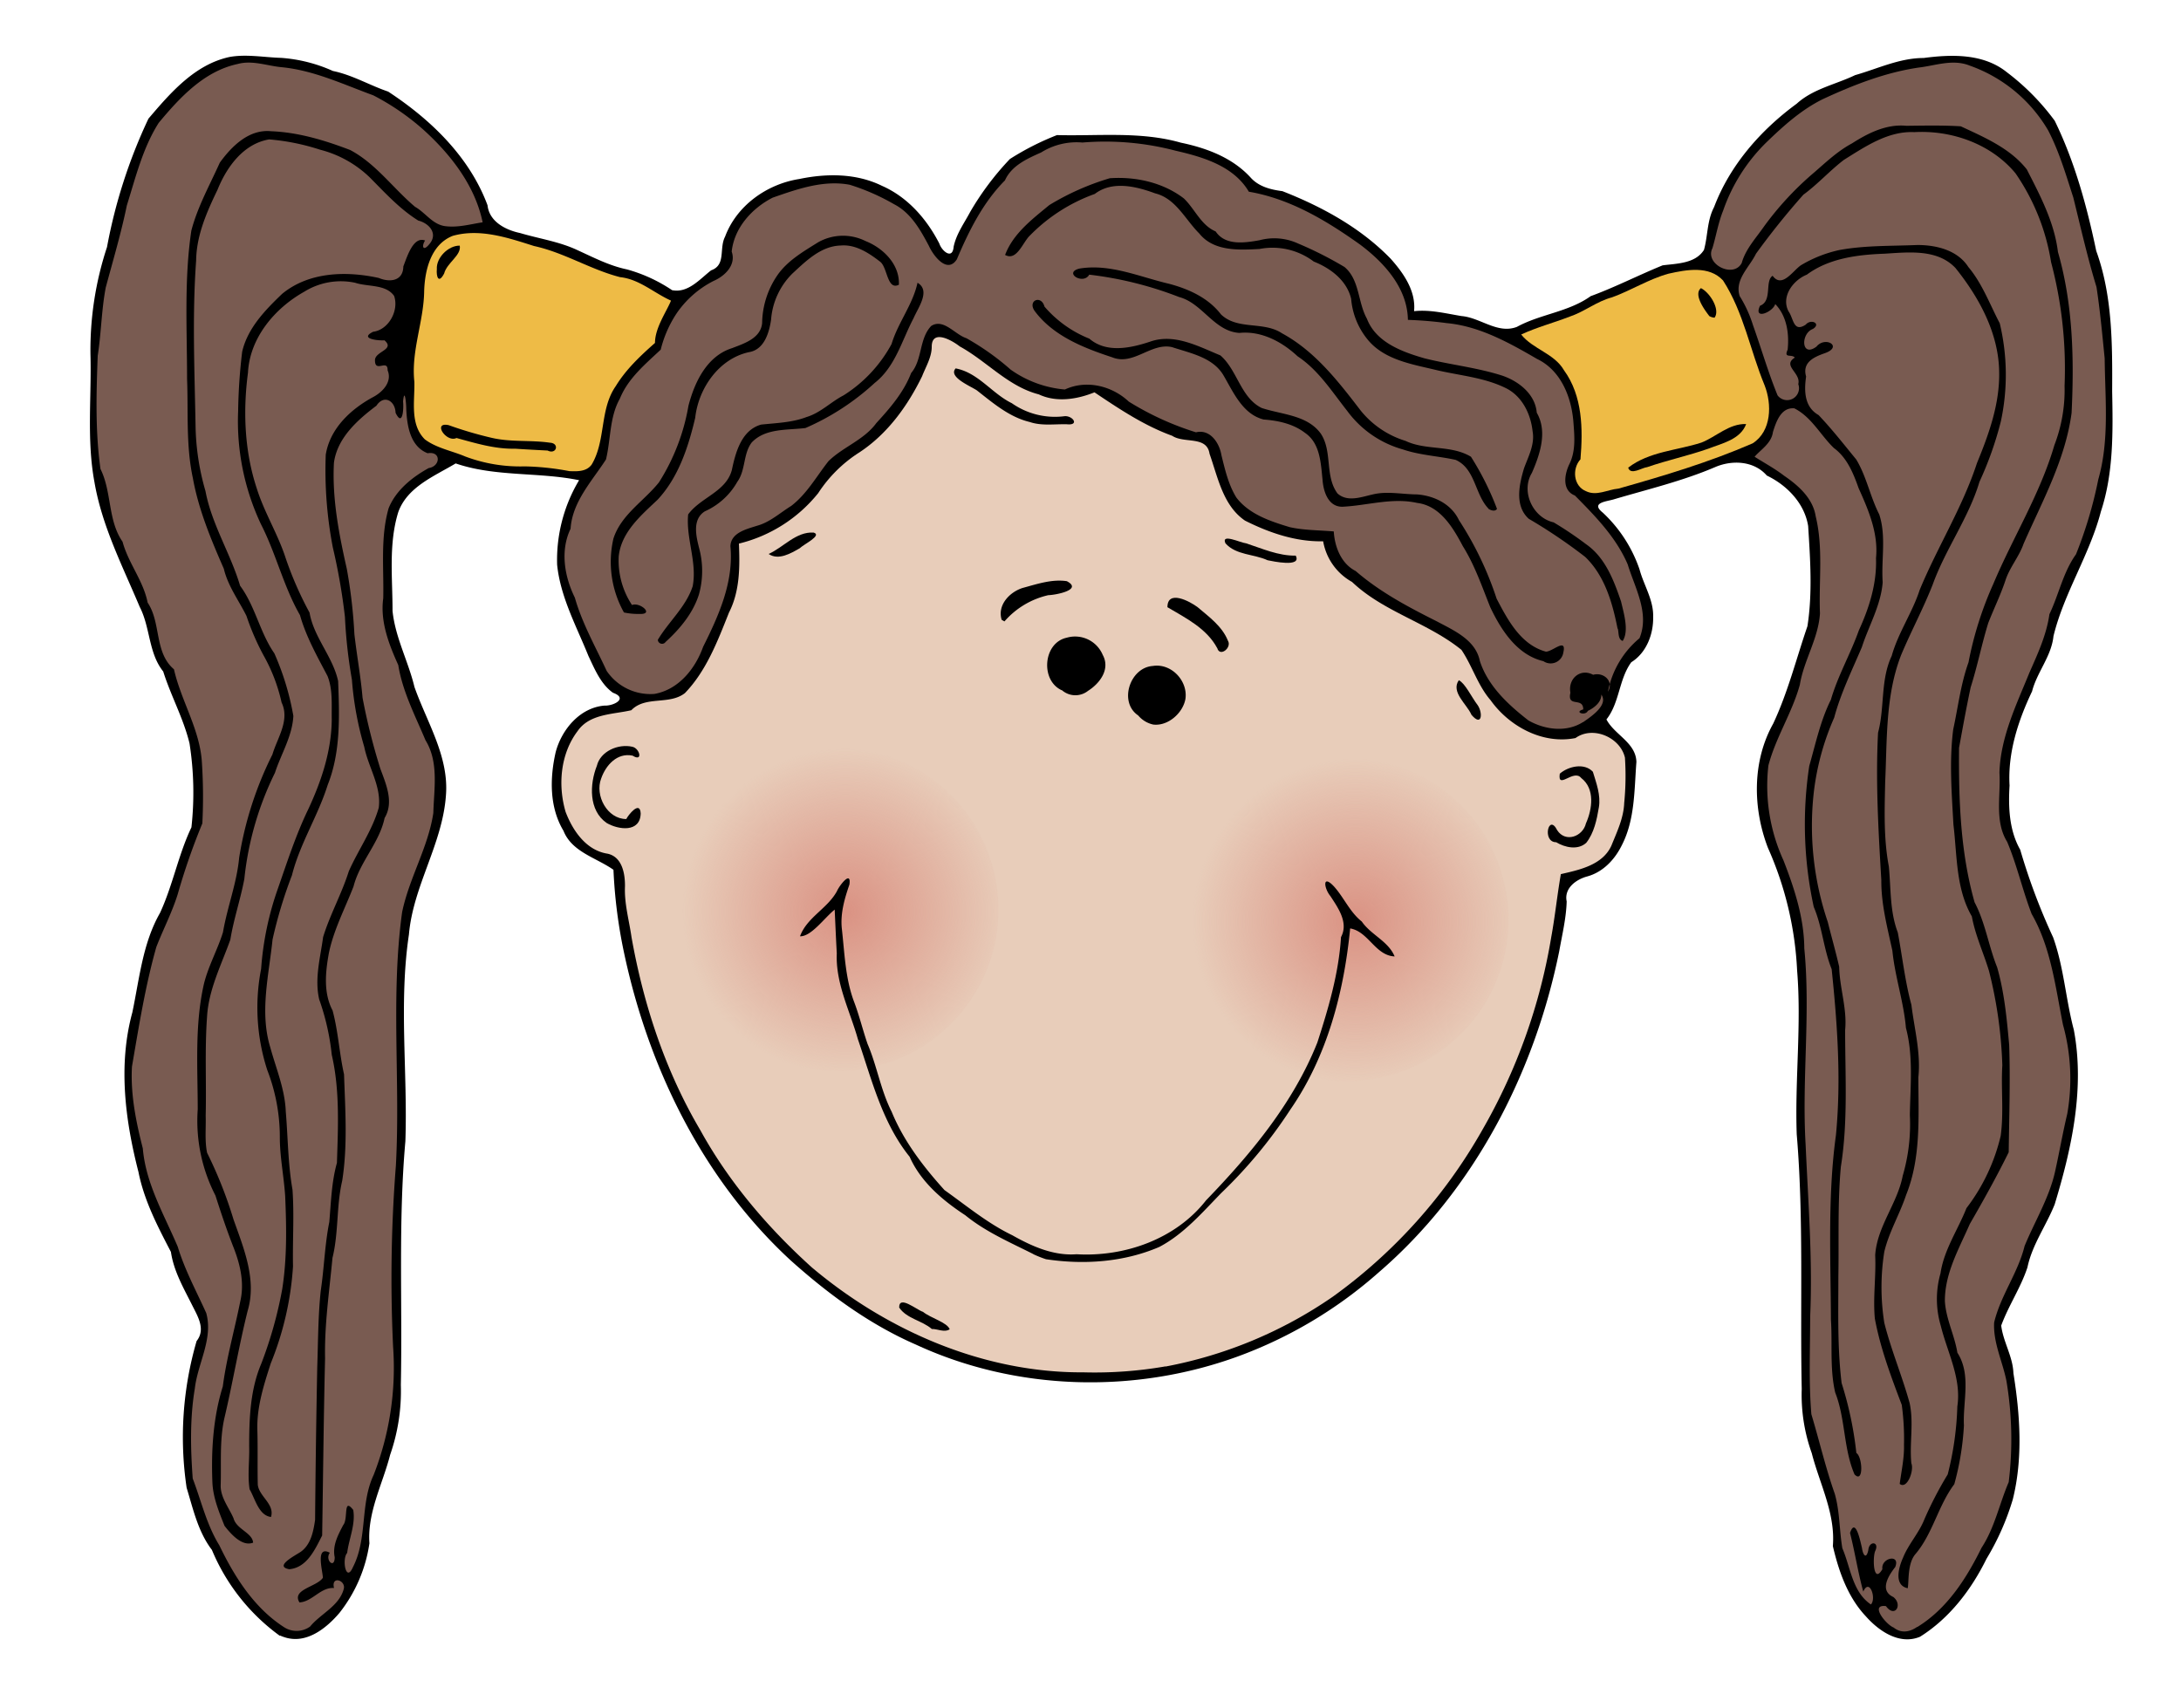 <svg id="svg1923" xmlns="http://www.w3.org/2000/svg" xmlns:xlink="http://www.w3.org/1999/xlink" viewBox="0 0 509.5 398.97"><defs><style>.cls-1{fill:#795b51;}.cls-2{fill:#e8cdba;}.cls-3{fill:url(#radial-gradient);}.cls-4{fill:url(#radial-gradient-2);}.cls-5{fill:#eebb46;}</style><radialGradient id="radial-gradient" cx="424.66" cy="-99.51" r="65.64" gradientTransform="matrix(0.58, 0, 0, -0.58, 70.32, 157.59)" gradientUnits="userSpaceOnUse"><stop offset="0" stop-color="#da9283"/><stop offset="1" stop-color="#da9283" stop-opacity="0"/></radialGradient><radialGradient id="radial-gradient-2" cx="424.65" cy="-99.51" r="65.64" gradientTransform="matrix(0.58, 0, 0, -0.58, -48.83, 155.23)" xlink:href="#radial-gradient"/></defs><title>girl-07</title><g id="g2916"><path id="path2015" d="M65.35,382.16A47.24,47.24,0,0,1,49.5,362.1c-3.23-4.22-4.38-9.54-5.9-14.51a80.23,80.23,0,0,1,2.33-34.28c2.15-2.73.31-5.68-1-8.3-2-4-4.34-8-5-12.52-3.12-6-6.26-12-7.59-18.71-3.11-12.1-4.77-25-1.42-37.26,1.65-7.86,2.4-16.12,6.46-23.23,3-6.47,4.28-13.6,7.34-20a74.16,74.16,0,0,0-.45-19.63c-1.41-5.82-4.35-11.09-6.14-16.78-3.47-4.33-3-10.28-5.49-15.09-4-9.51-8.79-18.82-10.56-29.07-1.86-9.9-.67-20-.95-30A76.73,76.73,0,0,1,25,57.72a122.37,122.37,0,0,1,9.68-30c5.15-6.05,10.87-12.7,19-14.42,3.95-.69,8,.1,12,.22a35.55,35.55,0,0,1,12.09,3.06c4.54.93,8.56,3.34,12.91,4.82,9.92,6.5,19,15.23,23.21,26.55.41,3.83,4.21,5.78,7.59,6.49,4.48,1.33,9.18,2,13.42,4,3.77,1.72,7.47,3.65,11.56,4.5A36,36,0,0,1,157,67.79c3.73.75,6.48-2.58,9.12-4.63,3.55-1.26,1.81-5.06,3.26-7.86C172.1,48,179.18,43,186.72,41.82c6.41-1.34,13.34-1.35,19.33,1.6,6,2.64,10.46,7.76,13.39,13.49.56,1.72,3.08,3.88,3.34.73.62-3,2.48-5.51,3.88-8.16a66.05,66.05,0,0,1,9.26-12.33,63.27,63.27,0,0,1,11-5.59c9.65.26,19.52-.91,28.93,1.77,6,1.25,12,3.48,16.25,8.09,1.92,2.2,4.77,2.89,7.48,3.24,9.27,3.63,18.28,8.56,25.27,15.76,3,3.36,5.95,7.53,5.49,12.28,3.78-.41,7.46.55,11.08,1.14,4.4.36,8.43,4.26,12.94,2.53,5.49-3,12.09-3.48,17.24-7.18,5.73-2.1,11.16-4.9,16.81-7.2,3.35-.43,7.62-.4,9.65-3.6.92-3.28.7-6.84,2.36-10,3.72-9.83,10.9-18,19.29-24.15,3.83-3.5,9.13-4.5,13.67-6.69,5.27-1.49,10.36-4,16-4,6.57-.87,14-1.07,19.47,3.35A55.07,55.07,0,0,1,480,28.21c4.69,9.6,7.52,20,9.7,30.41,3.81,10.51,3.77,21.85,3.72,32.88.18,9.37.34,19-2.63,28-2.62,10.1-8.62,19-11.08,29.12-.48,4.71-3.85,8.41-5,12.9-3.26,6.85-5.7,14.33-5.26,22-.31,5.08-.09,10.47,2.49,15A145.16,145.16,0,0,0,479.63,219c2.51,7,2.94,14.45,4.83,21.58,2.59,13.7-.48,27.68-4.47,40.8-2,5-5.25,9.41-6.36,14.71-1.56,4.75-4.41,8.92-6.13,13.6.46,3.83,2.72,7.21,2.85,11.12,1.56,9.73,2.26,19.86-.15,29.52a60.12,60.12,0,0,1-6.14,13.86c-3.55,7.21-8.64,13.89-15.52,18.2-4.77,2-9.61-1.31-12.67-4.78-4.23-4.49-6.32-10.5-7.7-16.4.63-7.6-3.09-14.54-4.93-21.71a40.4,40.4,0,0,1-2.34-15c-.42-19.83.5-39.71-1.17-59.5-.45-12.77,1.14-25.53.09-38.28A79.56,79.56,0,0,0,413,198.07c-3.56-9.28-3.69-20.2,1.23-29,3.43-7.3,5.39-15.16,8-22.76,1.21-7.74.66-15.64.17-23.41-.84-5.31-4.95-9.54-9.66-11.8-3-3.44-8.06-3.67-12-2-7.67,3.29-15.84,5.22-23.83,7.59-1.81.51-5.36.78-2.47,3.09A32.47,32.47,0,0,1,383,133c1,3.75,3.34,7.2,3.19,11.2.07,4-1.58,8.32-5.11,10.52-2.92,4-2.71,9.45-5.8,13.36,1.88,3.61,6.88,5.4,7,9.94-.51,6.53-.32,13.44-3.4,19.44-1.65,3.36-4.4,6.3-8.12,7.31-2.6.71-5.41,2.76-4.77,5.83-.11,3.9-1.06,7.79-1.74,11.64-5.8,28.52-19.94,55.87-42.14,75a103,103,0,0,1-32.92,19.66c-24.18,8.82-51.83,8.08-75.25-2.77-10.85-4.73-20.5-11.83-29.27-19.7-20.8-19.2-33.64-45.84-39.2-73.34a118.13,118.13,0,0,1-2.16-17.88c-4-2.83-9.7-4.13-11.68-9.12-3.3-5.5-3.2-12.29-1.82-18.36,1.4-5.29,5.66-10.4,11.39-10.88,2.15.1,5.62-1.68,2-3-2.84-2-4.28-5.52-5.74-8.61-2.8-6.95-6.54-13.74-7.31-21.31a36.31,36.31,0,0,1,5.13-19.74c-9.52-1.95-19.54-.74-28.83-3.92-5,3-11.3,5.47-13.42,11.4-2.29,7.47-1.32,15.37-1.33,23.06.63,6.2,3.68,11.77,5.12,17.77,2.92,8.28,8.11,16.27,7.35,25.38-.82,11.33-7.67,21.15-8.64,32.44-2.4,16-.27,32.22-.83,48.31-1.68,18.93-.67,38-1.06,56.92a45.28,45.28,0,0,1-2.5,16.34c-1.75,6.85-5.35,13.41-4.84,20.67a34.17,34.17,0,0,1-7,16.26c-3.06,3.6-7.7,7.31-12.73,5.72l-.57-.19-.58-.24Z"/><path id="path2013" class="cls-1" d="M72.45,380c2.46-3,6.74-4.73,7.84-8.72.62-2.07-3-3.26-2.26-.27-3.12-.24-5.07,3.21-8.07,3.36-1.9-3.05,4.07-3.62,5.47-5.76-.08-1.73-1.79-7.64,1.62-5.84-1.22,1.7,1.13,3.89,1.14,1.05-.57-2.73.78-5.22,2-7.54,1.21-1.45-.08-6.58,2.33-3.51.57,3.41-1,6.7-1.42,10.05-1.27,1.36-.3,7.08,1.34,3.33,3.47-6.73,1.63-14.77,4.86-21.59a68.84,68.84,0,0,0,4.53-29.92,337.33,337.33,0,0,1,.65-42.3c1.08-19.72-1.25-39.6,1.46-59.24,1.66-8,6.08-15.12,7.29-23.16.15-5.66,1.32-11.87-1.83-17-2.4-5.73-5.36-11.35-6.36-17.56-2.2-4.88-4.26-10.16-3.51-15.62.16-7-.69-14.2,1.25-21,1.7-4.23,5.51-7.28,9.38-9.41,2.75-.41,2.95-4-.26-3.46-4.14-1.62-4.83-6.54-5-10.42,0-1.38-.39-5-.74-1.69.18,1.55-.06,6.14-1.75,2.66-.09-2.79-2.7-4.35-4.48-1.65-4.43,3.33-9.16,7.55-9.92,13.35-.44,8.36,1.17,16.62,3,24.72a119.5,119.5,0,0,1,1.78,15.3c.57,5,1.48,9.89,1.91,14.88a145.09,145.09,0,0,0,4.15,16.55c1.33,3.6,3.22,7.84,1,11.51-1.23,5.84-5.8,10.25-7.26,16-2,5.16-4.66,10.17-5.77,15.62-.8,4.43-1.29,9.24.88,13.37,1.31,4.88,1.57,10,2.67,14.9.28,8.28.87,16.67-.43,24.89-1.38,5.91-.81,12.1-2.27,18-.73,7.8-1.89,15.58-1.73,23.44-.33,13.8-.46,27.61-.68,41.42-1.66,3.24-3.54,7.51-7.69,7.88-3.67-.67,1.47-3.23,2.76-4.12,2.31-1.71,2.89-4.74,3.28-7.42q.15-17.79.5-35.61c.21-6,.19-12,.82-17.91.8-5.34.94-10.78,2-16.07.4-4.62.52-9.31,1.78-13.81.27-8.42.7-17-1.21-25.26a55.91,55.91,0,0,0-2.93-12.92c-1.13-4.85.27-9.77.91-14.57,1.62-5.28,4.35-10.12,6-15.37,2.21-5,5.5-9.56,7-14.85.65-5-2.44-9.46-3.39-14.23a75.33,75.33,0,0,1-2.88-15.68,116.72,116.72,0,0,1-1.63-14.67,141.38,141.38,0,0,0-2.83-16.24,95,95,0,0,1-1.65-21.67c1-6.18,5.93-10.71,11.19-13.52,2.15-1.17,4.37-3.54,3.26-6.18.06-2.73-2.92.65-2.95-2.27-.14-2.18,4.81-2.5,2.22-4.74-1.64.1-5.91-.39-2.65-2,3.65-.46,6.07-5,4.9-8.37-1.94-2.78-6.16-2.09-9.11-3.08a16.16,16.16,0,0,0-11.91,2.11C64.22,72,58.35,78.9,57.93,87.07c-1.19,9-.82,18.39,2.07,27.09,1.76,5.61,4.94,10.65,6.74,16.25a82.15,82.15,0,0,0,5.57,12.71c1,5.8,5.45,10.3,6.68,16,.31,8.13.63,16.57-2.44,24.27-2.27,7.24-6.5,13.72-8.35,21.11a105.64,105.64,0,0,0-4.53,15c-.86,8.34-3.05,16.95-.53,25.2,1.37,5,3.43,9.81,3.62,15,.52,6.08.5,12.21,1.57,18.24.42,6,0,11.95.12,17.92a72.29,72.29,0,0,1-5.2,22.67c-1.61,5-3.28,10.17-3.13,15.52.13,4.28,0,8.56.1,12.83.32,2.78,4,4.51,3.09,7.53-2.87-.35-3.7-4.24-5-6.47-.51-3.27,0-6.65-.1-10,0-6.5.23-13.2,2.8-19.28a96.5,96.5,0,0,0,4.92-17.49c1.13-7.16,1-14.46.69-21.69-.3-4.71-1.29-9.33-1.25-14.07a43.33,43.33,0,0,0-2.93-15.4A47.27,47.27,0,0,1,61,226.36a71.34,71.34,0,0,1,3.91-18.74c2.18-6.24,4.2-12.54,7.08-18.51,3.08-6.58,5.44-13.64,5.51-21-.07-3.38.29-7-1-10.19-2.42-4.6-5-9.18-6.42-14.2C66.23,137,64.5,129.4,61,122.55a56.44,56.44,0,0,1-5.37-26.48,131.15,131.15,0,0,1,.94-13.88c1.27-5.53,5.38-9.74,9.33-13.53,6.26-5.17,15-5.39,22.59-3.72,2.55,1.08,5.69.76,5.73-2.7.86-2.17,2.3-7.12,5.08-6.05-.89,1.4-.43,2.55.87,1,2.31-2.5.16-5-2.46-5.66-4.33-2.7-7.77-6.5-11.34-10.09a25.93,25.93,0,0,0-11.61-6.47,52.09,52.09,0,0,0-11.88-2.4c-6,1-9.93,6.45-12.06,11.75-2.51,5.21-4.93,10.66-5,16.55-.93,12.77-.37,25.58-.14,38.37A57.5,57.5,0,0,0,48,114.72c1.46,7.8,5.86,14.59,8.09,22.13,3.55,4.79,4.61,10.91,8,15.79a62.49,62.49,0,0,1,4.44,14.62c-.24,4.74-2.87,8.88-4.3,13.29a73.14,73.14,0,0,0-7.15,24.79c-.9,4.78-2.49,9.4-3.27,14.19-2.1,5.91-5.07,11.63-5.44,18-.56,7.71-.13,15.44-.32,23.15.09,2.88-.25,5.86.33,8.65a100.27,100.27,0,0,1,6.17,15.57c2.39,6.76,5.47,14.07,3.31,21.32-2.08,8.32-3.47,16.79-5.45,25.14-1.15,5.18-.69,10.51-.86,15.77,0,2.78,1.93,5.11,3,7.57.68,2.61,4.42,3.39,4.58,5.71-2.55,1-5.19-2-6.68-3.93-1.28-3.21-2.67-6.55-2.83-10.1-.3-7.54.17-15.22,2.43-22.47.88-6.72,2.76-13.24,4.08-19.87,1-4.25,0-8.59-1.56-12.57s-2.94-8.09-4.24-12.16a38.1,38.1,0,0,1-4.14-20.12c0-9.71-.73-19.6,1.41-29.15,1-4.24,3.21-8.11,4.49-12.24,1-5.87,3.23-11.47,3.78-17.42a82.77,82.77,0,0,1,7.77-24.11c1.15-3.9,4.13-8,2.14-12.15a40,40,0,0,0-4.21-11,58.6,58.6,0,0,1-4-9.24c-1.82-3.64-4.34-7-5.28-11-3-6.86-5.91-13.81-7.24-21.21C43.42,104.1,44,96.25,43.7,88.51c0-11.54-.71-23.18,1-34.63C46.15,48.31,49,43.23,51.35,38c2.78-3.84,6.82-7.87,12-7.34,6.36.25,12.56,2.13,18.46,4.39,6,3.18,10,8.92,15.15,13.27,2.46,1.38,4.08,4.14,7.06,4.52s5.84-.46,8.73-.9c-1.8-8.68-7.57-16-14-21.78A56.87,56.87,0,0,0,87.2,22.27C80.26,19.74,73.46,16.49,66,15.72c-3.5-.29-7-1.73-10.48-.77C47.7,16.62,42,22.78,37.07,28.71,33.35,34.58,31.69,41.42,29.63,48c-1.33,6.47-3.22,12.81-4.93,19.18-1,5.26-1.05,10.64-1.87,15.92-.34,8.82-.58,17.7.64,26.46,2.68,5.37,1.68,12,5.16,17,1.34,5,4.86,9.12,5.86,14.23,3.19,4.74,1.51,11.64,6.15,15.58,1.69,7.48,6.15,14.18,6.54,22a123,123,0,0,1,.09,14,153.89,153.89,0,0,0-5.75,16.53c-1.32,4.25-3.4,8.22-5,12.35-2.59,9.15-4.08,18.57-5.69,27.92-.37,6.47.94,12.89,2.53,19.12.69,8.25,5,15.52,8.17,23,1.63,5.4,4.35,10.38,6.65,15.48,1.66,6.05-2,11.74-2.67,17.65-1.16,6.94-1,14-.49,21,2,5.24,3.24,10.79,6.21,15.6,3.53,7.33,8.11,14.61,15.07,19.1A5.37,5.37,0,0,0,72.45,380Z"/><path id="path2011" class="cls-1" d="M447.85,380.15c7-4.27,11.53-11.38,15.06-18.55,3.07-4.68,4.16-10.25,6.34-15.33a82.22,82.22,0,0,0-.54-23.7c-.91-4.52-3.12-8.92-2.86-13.6,1.5-6.29,5.57-11.58,7.11-17.86,2.38-5.79,5.74-11.21,7.12-17.38,1-4.5,1.78-9,2.85-13.51a47.21,47.21,0,0,0-1-20.81c-1.76-8.78-2.79-18-7.32-25.89-2.13-5.53-3.42-11.4-5.72-16.84-3-4.86-1.46-10.76-1.8-16.13.22-8.27,3.94-15.86,7-23.4,1.94-4.4,4-8.84,4.67-13.65,2.21-4.6,3.19-9.79,6.21-14A99,99,0,0,0,490.18,112c2.63-9.19,1.58-18.85,1.49-28.26-.56-5.57-1.07-11.17-1.91-16.68-2.11-6.9-3.69-13.93-5.42-20.92-1.72-5.31-3.3-10.73-5.88-15.69a34.58,34.58,0,0,0-18.31-15.12c-3.95-1.6-8,0-11.9.45-7.82,1.14-15.28,4.07-22.42,7.38-4.93,2.43-9.09,6.15-13,9.92a41.12,41.12,0,0,0-10.3,16.16c-1.14,2.82-1.63,5.88-2.49,8.74-1.87,3.74,4.94,7.15,6.85,3.44.9-3.25,3.35-5.83,5.24-8.57a72.5,72.5,0,0,1,11.82-12.68c2.76-2.41,5.44-4.93,8.69-6.67,3.78-2.42,8.08-4.57,12.71-4.11,4.23-.05,8.47-.14,12.71.12,5.55,2.6,11.52,5.12,15.42,10.07,3.13,6.11,6.43,12.36,7.27,19.27,3.51,12.2,3.81,25,3.19,37.63-1.45,10.9-6.85,20.63-11.21,30.55-1.06,3.06-3.27,5.52-4.26,8.62-1.13,3.39-2.71,6.59-4,9.91-1.54,5-2.53,10.08-4.1,15-1,4.69-1.86,9.45-2.72,14.15-.1,12.1.3,24.38,3.63,36.09,2.52,4.78,3.27,10.23,5.28,15.21,1.68,5.89,2.25,12,2.8,18.11.28,8.36,0,16.72-.11,25.08-2.81,5.7-5.91,11.26-9.08,16.75-2.51,5.76-5.85,11.49-5.83,18,.23,4.18,2.27,8,2.92,12.08,3.3,5.12,1.25,11.36,1.53,17a64.65,64.65,0,0,1-2.25,13.72c-3.76,5-5,11.46-9,16.24-2,2.21-1.56,6.43-1.88,8.07-3.31-.68-2.09-4.95-1.11-7.1,1.29-3.23,3.74-5.79,5-9A86.55,86.55,0,0,1,455,344.47a72.4,72.4,0,0,0,2.25-15.89c1-6.56-2.35-12.66-3.87-18.85a21.91,21.91,0,0,1-.06-12.25c.81-5.5,4.06-10.15,6.06-15.22a44.56,44.56,0,0,0,8-16.9c.75-5.46.05-11,.38-16.49a102.57,102.57,0,0,0-3.12-22.05c-1.29-4.25-3.2-8.32-4-12.72-3.75-6.48-3.43-14.22-4.3-21.43-.41-7.4-1-14.88-.05-22.27,1.14-5.23,1.75-10.59,3.57-15.65a82.55,82.55,0,0,1,5.8-18.34c4.58-10.87,10.93-21,14.25-32.38a35.87,35.87,0,0,0,2.39-13.89,97.29,97.29,0,0,0-3.15-28.89,50.47,50.47,0,0,0-8.31-20.76c-5.69-6.86-14.88-10.11-23.64-9.62-6.14-.29-11.47,3.38-16.45,6.48-3.31,2.53-6.1,5.68-9.46,8.13a176.5,176.5,0,0,0-11.08,13.8c-1.51,3.14-5.08,6.1-3.79,9.92a29.11,29.11,0,0,1,3.08,6.73c1.95,5.47,3.56,11.06,5.75,16.43a2.78,2.78,0,0,0,4.84-2.62c.7-2.62-3.84-4.29-.81-6.19-.71-.92-2.65.29-1.67-1.86.39-3.71-.19-7.87-2.9-10.65-.54,1.86-5.2,3.85-3.55.39,2.94-1.12,1.05-5.78,2.94-7,2.2,3,4.7-1.15,6.61-2.46a29.87,29.87,0,0,1,9-3.56c6-1.1,12.13-.91,18.19-1.17,4.43,0,9.38,1.18,11.93,5.15,3.25,3.87,5,8.71,7.33,13.14a51.8,51.8,0,0,1,.26,22.91,80.61,80.61,0,0,1-5,14.12c-2.53,8.47-7.93,15.69-10.92,24-2.2,5.61-5.06,10.93-7.38,16.47-3.69,9.48-3.26,19.77-3.73,29.75-.14,6.56-.37,13.19.86,19.65.5,5.16.21,10.5,2.09,15.42,1.06,5.63,1.68,11.37,3.18,16.91.69,5.62,2.22,11.2,1.63,16.92,0,9.22.66,18.77-2.87,27.51-1.49,4.49-4,8.65-5.09,13.25a52.94,52.94,0,0,0,0,16.62c1.6,6.36,4.18,12.44,5.92,18.75,1,4.64-.07,9.42.4,14.06.69,1.68-1,6.19-2.72,4.81.39-3,1.09-6.06,1-9.16a58.68,58.68,0,0,0-.52-9.29c-2.49-6.58-5-13.23-6.29-20.17-.46-4.93.31-9.88.08-14.81.44-6.72,5.19-12.06,6.43-18.55a42.71,42.71,0,0,0,1.67-14.17c.1-6.8.85-13.73-.92-20.39-.52-6.1-2.56-11.94-3.16-18-1.17-5.44-2.64-10.89-2.59-16.51-.67-11.47-1.36-23-.76-34.45,1.58-5.9.53-12.32,3.19-17.95,1.51-5.41,4.82-10.09,6.54-15.42,4.14-10,10-19.28,13.38-29.63,2.8-6.8,5.36-13.93,5.18-21.4-.15-9-4.7-17.31-10.21-24.17-4.24-4.48-10.94-3.68-16.52-3.34-6.31.23-13,1.05-18.2,4.9-3.22,1.3-6.09,5.14-4.26,8.6,1.18,1.6,1.08,5,4,3.08,1.23-1.45,3.68-.25,1.68,1-2.9,1.07-2.76,6.81.83,4.13,2.08-2.54,6.24,0,2,1.52-2.58.9-5.37,2.14-4.42,5.47-.49,3.4-.41,7.12,2.91,9,3.13,3.29,5.94,6.89,8.81,10.39,2.41,4,3.25,8.68,5.36,12.81,1.69,5.13.44,10.58.81,15.86-.41,5.36-3.23,10.12-4.86,15.15-2.31,5.44-4.94,10.78-6.47,16.49a60.44,60.44,0,0,0-4.77,17.51,70,70,0,0,0,3.28,30.24c.87,3.49,1.87,7,2.66,10.44.1,5,1.88,9.79,1.39,14.78,0,10.65.69,21.38-1,31.94-.78,8.49-.43,17-.58,25.56,0,8.35-.25,16.73.76,25a83.87,83.87,0,0,1,3.44,16.32c1.45.88,1.75,7.28-.43,5-2.61-6.07-2.1-13-4.51-19.12-1.3-5.58-.63-11.37-1-17-.06-14.38-.79-28.85,1.17-43.15,1.25-12.91.34-25.91-1-38.77-1.89-4.69-2.19-9.87-4.18-14.53a90.78,90.78,0,0,1-1.05-32.94c1.49-5.21,2.61-10.59,5.05-15.47,1.63-5.61,4.59-10.72,6.54-16.22,2.43-5.28,4.22-11,4-16.88.58-5.75-1.74-11.19-4.05-16.3-1.24-3.49-2.69-7.13-5.79-9.41-3.12-3-5.22-7.25-9.24-9.27-3.13-.28-4.25,3.17-5,5.54-.35,2.67-2.94,4.17-4.28,5.77,2.28,1.45,4.72,2.76,6.9,4.44,3.34,2.28,6.71,5.26,7.37,9.46,1.81,7.44.7,15.13,1,22.68-.35,5.85-3.76,10.94-4.7,16.68-1.79,6.54-5.65,12.34-7.35,18.89A41.83,41.83,0,0,0,416.63,201c2.56,6.58,4.82,13.45,4.87,20.58,1.49,15.26-.6,30.58.31,45.86.59,13.37,1.65,26.75,1.06,40.14,0,7.61-.36,15.24.28,22.83,1.86,6.17,3.31,12.47,5.46,18.56,1.2,4.15,1.06,8.55,1.78,12.75,1.93,4.45,2.31,10.2,6.67,13.13,1.35-1.4-.36-6.29-1.78-3-1.25-4.52-1.94-9.17-3.1-13.71,1.28-3.8,2.42,2,2.79,3.49.21,1.65,1,2.79,1.48.54.19-2.32,2.72-2,1.59.25-.6,1.55-.43,7.85,1.7,4.19-.38-2.66,4.28-3.67,3-.5-1.57,2-3.77,5.47-.44,7,2.26,1.79.36,5-1.72,2.13-3.91-.51.06,4.35,1.79,5,1.78,1.42,3.79,1.06,5.5-.16Z"/><path id="path2009" class="cls-2" d="M272.3,319.26a101.77,101.77,0,0,0,39.08-16.33,121.93,121.93,0,0,0,35-39.11,134,134,0,0,0,16-44.86c.9-4.89,1.39-9.85,2.25-14.74,4.38-1,9.74-2.13,11.8-6.64,1.3-3.22,2.87-6.45,3-10A64.85,64.85,0,0,0,379.6,177c-1.11-4.75-7.49-7.5-11.55-4.57-7.65,1.52-15.43-2.68-19.83-8.83-3-3.46-4.27-8-6.82-11.78-7.85-6.35-18.18-8.85-25.55-15.86a13.51,13.51,0,0,1-6.75-9.5c-6.39.15-12.63-2-18.26-4.83-5.15-3.52-6.32-10.1-8.28-15.61-.63-4.28-5.91-2.34-8.73-4.21-6.55-2.37-12.4-6.29-18.15-10.15-4.1,1.66-8.91,2.41-13,.48-7.17-1.84-12.15-7.75-18.48-11.21-1.83-1.44-6.54-4.12-6.54.09,0,2.43-1.38,4.65-2.25,6.88-3.41,7-8.13,13.51-14.68,17.81a31.83,31.83,0,0,0-9.59,9.5A34.09,34.09,0,0,1,172.62,127c.23,5.43.22,11.14-2.32,16.1-2.64,6.63-5.27,13.61-10.3,18.83-3.64,2.85-9.22.57-12.52,4-4.32,1-9.75.8-12.56,4.89-4,5.3-4.63,12.62-2.79,18.86,1.67,4.39,4.8,9,9.81,9.77,3.42.75,4.09,4.68,4.06,7.63-.18,4,.95,7.87,1.52,11.82,2.8,15.81,7.91,31.32,16.1,45.18,6.68,12.12,15.8,22.79,26,32,17.65,14.87,40.21,24.69,63.52,24.54a96.46,96.46,0,0,0,19.12-1.39Z"/><path id="path2005" d="M217.68,310.49c-2.31-2-5.85-2.39-7.62-5-.07-3,4,.49,5.56,1,1.82,1.47,5.64,2.45,6.24,4.07C220.61,311.38,219,310.45,217.68,310.49Z"/><path id="path2912" class="cls-3" d="M352.41,214.86A37.76,37.76,0,1,1,342,188.81a37.87,37.87,0,0,1,10.42,26.05Z"/><path id="path2017" class="cls-4" d="M233.26,212.5a37.76,37.76,0,1,1-10.42-26.05,37.87,37.87,0,0,1,10.42,26.05Z"/><path id="path2001" d="M241.41,293c-5.45-2.75-11.14-5.19-15.91-9.08-5.3-3.47-10.38-7.77-13-13.66-6.4-7.94-8.84-18-12.09-27.48-1.86-6.62-5.23-13-4.93-20.05-.19-3.4-.33-6.82-.49-10.22-2.48,2-5.45,6.3-8.1,6.24,1.61-4.42,6.42-6.48,8.62-10.53.51-1.24,3.43-5.08,2.92-1.55-1.15,3.33-2.18,6.85-1.75,10.46.63,5.63.8,11.4,2.78,16.76,1.26,3.27,2.07,6.7,3.21,10,2.21,5.16,3.07,10.81,5.63,15.85,2.82,6.87,7.4,12.83,12.34,18.3,5.18,3.68,10.09,7.78,15.84,10.55,4.57,2.58,9.64,4.85,15,4.44,11.26.66,23.19-3.54,30.27-12.6,10.47-10.84,20.38-22.74,26-36.88,2.59-8,5-16.17,5.52-24.61,1.81-3.39-.67-6.81-2.47-9.58-1.52-1.82-1.94-5.21.82-2.27,2.34,2.59,3.71,6,6.51,8.21,2.13,3.11,6.19,4.58,7.67,8.15-4.53-.2-6.11-5.82-10.39-6.54-1.45,14.9-5.37,29.92-14,42.36a110.4,110.4,0,0,1-16.11,19.45c-4.45,4.57-8.75,9.59-14.47,12.6-8.29,3.57-17.64,4.21-26.49,2.87a26.45,26.45,0,0,1-2.94-1.17Z"/><path id="path1999" d="M363.53,196.77c-3.35,0-1.78-6.88.24-2.81,1.94,3,6,1.47,6.72-1.59,1.48-3.33,2.17-8.08-1.11-10.61-1.77-2.2-5.57,2.89-5-1,2-1.75,5.76-2.59,7.73-.45.8,2.65,1.88,5.43,1.4,8.31s-1.13,6-2.95,8.29C368.6,198.69,365.57,198,363.53,196.77Z"/><path id="path1997" d="M141.73,192.28c-4.25-2.94-4-9.05-2.3-13.36.82-3.41,5-5.2,8.27-4.46,1.77.35,2.57,3.65.08,2.08-3.63-.75-6.27,2.26-7.34,5.34-1.53,3.94,1.41,9.49,5.87,9.47.39-.85,3.2-4.47,3.36-1.3-.11,4.53-5.2,3.82-7.94,2.23Z"/><path id="path1995" d="M265.89,167.15c-4.61-3.11-1.93-11.21,3.42-11.56,4.31-.69,8.22,3.46,7.62,7.69-.58,3.31-4.07,6.4-7.51,6A6.35,6.35,0,0,1,265.89,167.15Z"/><path id="path1993" d="M343.71,166.92c-1.09-2.45-4.83-5.25-2.92-8,1.49.72,3,4,4.43,5.86,1.21,1.8,1,5.16-1.51,2.18Z"/><path id="path1991" d="M248.24,161.35c-5.25-2.12-4.65-11.15.95-12.36a7,7,0,0,1,8.41,4c1.83,3.33-.65,6.65-3.41,8.4a4.77,4.77,0,0,1-5.95,0Z"/><path id="path1989" d="M284.35,151.42c-2.46-4.6-7.3-7-11.63-9.56,0-4.17,5.23-1.38,7.06,0,2.66,2.26,5.73,4.46,7.07,7.82,1,1.62-1.92,3.95-2.5,1.7Z"/><path id="path1987" d="M234,144.81c-1.06-3.42,1.82-6.46,4.87-7.44,3.37-.91,6.88-2.12,10.35-1.59,3.81,2-2.56,3.23-4.33,3.27a19.21,19.21,0,0,0-10.24,6.13l-.65-.37Z"/><path id="path1985" d="M296.12,130.89c-3.2-1.48-7.35-1.16-9.84-3.95-1.11-2.41,3.47-.14,4.83,0,3.77,1.23,7.53,2.94,11.58,2.87C304.18,132.65,297.25,131.11,296.12,130.89Z"/><path id="path1983" d="M179.56,129.42c3.52-1.58,6.38-5.23,10.51-5,2.09.66-2.29,2.72-3.25,3.67C184.77,129.27,181.85,131,179.56,129.42Z"/><path id="path1979" d="M240.55,98.59c-4.79-1.14-8.63-4.48-12.39-7.42-1.79-1.12-6.67-3.15-4.91-5.1,5.29,1,8.48,5.87,13.12,8.13a17.54,17.54,0,0,0,12.13,3.06c2-.34,3.86,2.2.7,1.86-2.88-.07-5.86.42-8.65-.53Z"/><path id="path1977" class="cls-1" d="M369.8,168.74c1.89-1.33,6-4,4.28-6.47.07,2.17-2.52,3.53-3.15,3.81-.56,1.27-3.35.29-1.07-.34,0-3-3.82-.32-3-3.9-.61-3.31,2.35-5.79,5.31-4.19,2.44-.69,4.92,1.51,3.46,3.95A21.52,21.52,0,0,1,383,149.11c2.41-5.85-1.07-11.74-2.76-17.26-2.7-6.31-7.58-11.28-12.33-16.08-3.05-1.2-2.45-4.9-1.33-7.26,1.52-3,1.26-6.39,1-9.65-.4-5.9-2.86-12.3-8.51-15-6.55-3.8-13.44-7.66-21.12-8.37-3-.41-6-.65-9.05-.76-.11-7.43-5.54-13.37-11.16-17.58-7.82-5.58-16.37-10.73-26-12.36-3.54-6-10.7-8.11-17.07-9.57a64.65,64.65,0,0,0-21.8-1.92,15.57,15.57,0,0,0-9.65,2.32c-3.25,1.45-6.91,3.06-8.45,6.52-5.14,5.18-8.43,11.8-11.24,18.44-2.26,3.51-5.51-.86-6.54-3.15-2-3.76-4.18-7.68-8.11-9.71a51,51,0,0,0-10.36-4.55c-6.14-1.17-12.25,1-18,3-4.84,2.46-9,7.05-9.59,12.61,1.09,3.13-1.59,5.7-4.2,6.84A23.08,23.08,0,0,0,158,73.31a27,27,0,0,0-3.65,8.38c-3.62,3.4-7.63,6.71-9.54,11.44-2.45,4.34-2.1,9.5-3.25,14.22-3.27,5.06-7.85,9.86-8.27,16.18-2.46,5.13-1.43,11.17,1,16.1,1.7,6,4.84,11.48,7.43,17.11a12.35,12.35,0,0,0,11.17,5.38c5.63-1,9.54-5.88,11.36-11,3.64-7.27,7.19-15.16,6.38-23.5.12-3.2,3.79-4,6.26-4.8,3-.83,5.32-3,7.94-4.62,3.67-2.81,5.91-6.91,8.71-10.46,3.42-3.35,8.29-4.94,11.18-8.9,3.21-3.5,6.41-7.2,8.13-11.69,2.67-3.15,1.83-8,4.69-11,2.89-1.83,5.52,2,8.21,2.86a59.84,59.84,0,0,1,10.33,7.33A25.59,25.59,0,0,0,248.77,91c5-2.34,11-.87,14.93,2.83A67.85,67.85,0,0,0,279.39,101c3.33-.8,5.48,2.5,5.95,5.36.84,3.39,1.64,6.9,3.49,9.89,3,3.92,7.94,5.54,12.47,6.91,3.37.75,6.85.7,10.28,1,.22,3.62,1.72,7.52,5.12,9.25,5.65,4.9,12.31,8.42,18.94,11.75,4,2.14,9.07,4.31,10.07,9.28,1.9,5.85,6.63,10.21,11.35,13.88,3.83,2.18,8.88,2.85,12.74.38Z"/><path id="path1973" d="M360.55,154.47c-6.14-1.44-9.86-7.25-12.4-12.58-1.95-4.85-3.63-9.83-6.42-14.29-2.29-4.34-5.31-9.44-10.67-10.1-5.84-1.31-11.68.63-17.51.89-3.34,0-4.42-3.68-4.6-6.37-.41-3.85-.54-8.47-4.09-10.89-2.76-2.12-6.27-2.87-9.67-3.12-4.84-1.23-7-6.24-9.3-10.19-2.45-4.32-7.75-5.28-12.09-6.72-4.93-1.11-9,4.41-14,2.37-6.69-2.2-13.79-5-18.11-10.84-1.69-2.44,1.57-3.8,2.31-1a27,27,0,0,0,10.48,7.49c4,3.44,9.66,2.21,14.2.7,5.65-2,11.29,1.11,16.41,3.21,4,3.46,4.69,9.81,9.63,12.28,4.73,1.58,10.65,1.62,13.83,6,2.78,4.19.88,9.93,3.92,14,2.63,2.31,6.28.46,9.26,0s6.18.18,9.29.2c4,.3,8,2.22,9.8,6a78.07,78.07,0,0,1,8.8,18.35c2.61,5,5.65,10.77,11.5,12.38,1.54.05,4.9-3.4,4.09.2A3,3,0,0,1,360.55,154.47Z"/><path id="path1971" d="M153.67,149.49c2.55-4.28,6.6-7.72,8.15-12.54,1.07-5.62-1.6-11.13-1.06-16.76,2.9-4,8.85-5.26,10.21-10.39.86-4.11,2.25-9.31,6.83-10.6,3.54-.38,7.2-.46,10.6-1.76,3.31-1,5.68-3.53,8.66-5.07a32.27,32.27,0,0,0,11.22-12c1.5-5,4.95-9.18,6.06-14.31,3.15,1.85.09,5.88-.92,8.28-2.74,5.18-4.26,11.35-9.09,15.13A57.74,57.74,0,0,1,188.16,100c-4.24.53-9.32,0-12.53,3.35-2.06,2.67-1.39,6.45-3.39,9.22a16.35,16.35,0,0,1-7.58,6.89c-3.07,1.94-2,6-1.27,8.86a20.45,20.45,0,0,1-.12,10.59c-1.39,4.37-4.42,8-7.78,11.07a1,1,0,0,1-1.82-.51Z"/><path id="path1969" d="M377.88,146.88c-1.18-6-3-12.4-7.58-16.78a122.85,122.85,0,0,0-13.16-8.89c-3.35-3-2.26-8-1.11-11.81,1-2.78,2.55-5.55,2-8.63-.45-4.15-2.52-8.37-6.47-10.2-5.06-2.44-10.77-2.85-16.17-4.15s-11.79-2.3-15.68-6.83a17.26,17.26,0,0,1-4.07-9.77c-1-4.3-4.83-7.17-8.73-8.71a16,16,0,0,0-12.69-2.94c-4.82.26-10.69.58-14.05-3.61-3.29-3.26-5.47-8.19-10.33-9.39-4.44-1.64-10-3-14.09.14A40.21,40.21,0,0,0,240.62,55c-1.68,1.55-3.07,6.08-5.82,4.56,1.88-5,6.35-8.36,10.33-11.65a60.09,60.09,0,0,1,14.13-6.27c6.05-.42,12.47,1,17.31,4.73,2.57,2.47,4,6.26,7.42,7.7,2.25,3.38,6.81,2.66,10.23,2.06a13.33,13.33,0,0,1,9,.75,86.52,86.52,0,0,1,10.87,5.5c3.56,3,3.08,8.22,5.23,12.07,2.11,5.53,8.21,7.75,13.44,9.26,6,1.51,12.3,2.15,18.24,4.07,3.83,1.32,7.64,4.31,8,8.64,2.56,4.43.74,9.76-1.14,14.07-2.63,4.34.22,10.45,5.08,11.55a83.28,83.28,0,0,1,7.59,5.11c4.47,3.11,6.47,8.42,8.16,13.37.67,2.84,1.89,6.9.39,9.22-1.14-.33-.89-2-1.15-2.88Z"/><path id="path1967" d="M145.76,143.09a24.18,24.18,0,0,1-2.46-17.25c1.79-5.61,7.15-8.77,10.64-13.15a48.67,48.67,0,0,0,6.89-17.9c1.44-5.54,4.32-11.62,10.21-13.46,2.82-1.09,6.65-2.29,7-5.83a20.27,20.27,0,0,1,3.54-11.16c2.36-3.43,6.07-5.56,9.52-7.72a11.79,11.79,0,0,1,11.1-.3c4.15,1.65,8,5.46,7.79,10.2-2.75,1.39-2.64-4-4.36-5.36-2.58-2-5.71-4.11-9.23-3.8-4.62.13-8.08,3.59-11.27,6.53a16.94,16.94,0,0,0-5,10.8c-.45,3.08-1.61,7-5.15,7.58-7,1.51-11.81,8.42-12.57,15.33-1.61,6.85-3.92,13.94-8.81,19.17-3.87,3.65-8.5,7.6-9.06,13.23a18.84,18.84,0,0,0,3.1,11.35c1.84-.76,5.37,2.28,1.68,2.08A15.19,15.19,0,0,1,145.76,143.09Z"/><path id="path1963" d="M347.74,118.85c-3.23-3.34-3.06-9.34-7.69-11.41-4.08-.9-8.34-1.08-12.33-2.44a24.19,24.19,0,0,1-13-9c-3.56-4.5-6.71-9.53-11.58-12.75-3.65-3.41-8.48-6-13.62-5.47-5.91-.39-8.6-6.94-14.06-8.38a85,85,0,0,0-21-5.23c-1.4,2.48-6.11-.46-2.31-1.42,7.18-1.2,14.06,1.94,20.91,3.54,4.6,1.21,9.21,3.29,12.17,7.16,3.87,3.73,9.94,1.54,14.24,4.41C307.12,82,312.56,89,317.75,95.77A21.55,21.55,0,0,0,328.33,103c4.83,2.3,10.65.9,15.3,3.71a66.49,66.49,0,0,1,6.08,12.17c-.42.72-1.44.35-2,0Z"/><path id="path1957" class="cls-5" d="M378.06,114.16c10.63-3,21.25-6.18,31.37-10.58,4.45-2.85,4.54-9.15,2.78-13.6-3.35-8.09-4.87-17-9.69-24.45C399.26,62,394,63,389.78,63.94c-4.61,1.26-8.72,3.91-13.21,5.53-3.56.94-6.4,3.34-9.87,4.5-3.76,1.45-7.68,2.48-11.34,4.18,2.74,3.45,7.74,4.42,10,8.35,4.37,6,4.44,13.76,3.85,20.81-2,2.2-1.66,6.24,1.28,7.44,2.5,1.22,5-.36,7.54-.59Z"/><path id="path1953" d="M380.36,109.26c4.93-3.8,11.41-4,17.11-5.86,3.5-1.38,6.48-4.48,10.45-4.33-1.36,3.63-5.65,4.51-8.88,5.77-4.68,1.64-9.56,2.68-14.25,4.3-1.22.11-3.89,2-4.43.12Z"/><path id="path1951" d="M399.35,73.89c-1.2-1.54-3.78-5.09-2-6.57,2.07,1,4.58,5,3.18,6.9a2.83,2.83,0,0,1-1.14-.33Z"/><path id="path1949" class="cls-5" d="M138.14,108.67c3.46-5.64,1.87-13,5.72-18.48,2.38-3.9,5.75-7.07,9.15-10.07,0-3.57,2.76-7.41,3.74-9.89-4-1.79-7.38-5-11.88-5.48C138,63,131.78,59,124.77,57.48c-6.06-1.92-12.63-4.17-19-2.38-5.1,2-6.53,8-6.68,12.9C99,75.14,96,82,96.8,89.21c.11,4.49-1.09,9.92,2.46,13.45,2.77,2.06,6.31,2.66,9.45,4a36.44,36.44,0,0,0,13.83,2.3A61.53,61.53,0,0,1,133,110.07c1.76.07,3.9.15,5.11-1.4Z"/><path id="path1947" d="M120.33,104.83c-4.69.11-9.21-1.28-13.69-2.5-2.39,1.15-5.7-3.84-1.82-3a89.75,89.75,0,0,0,10,2.95c4.48,1.06,9.13.49,13.65,1.15,2.32.12,1.52,2.86-.54,1.83C125.4,105.13,122.87,105,120.33,104.83Z"/><path id="path1943" d="M102.05,62.87c-.17-2.69,2.74-5.54,5.35-5.48.44,2.25-3,4-3.64,6.5C102.45,66.41,101.89,64.63,102.05,62.87Z"/><path id="path1941" d="M95,86.15c1.21-1.9-1.6-5-2.39-1.84-1.47,1.64.9,8.24,2.26,4.17A12.06,12.06,0,0,0,95,86.15Z"/><path id="path1939" d="M95.73,77.74c1-2.44,1.87-5.54.63-8-3.15-.19-2.79,4.55-1.91,6.64.26.94-4,2.6-1.27,4.37C94.8,80.94,95.36,79,95.73,77.74Z"/><path id="path1932" d="M97.38,64.1c.92-2.26-.8-3.19-1.42-.51-1.45,1.42.5,5.5,1.27,2.45C97.31,65.39,97.32,64.74,97.38,64.1Z"/></g></svg>